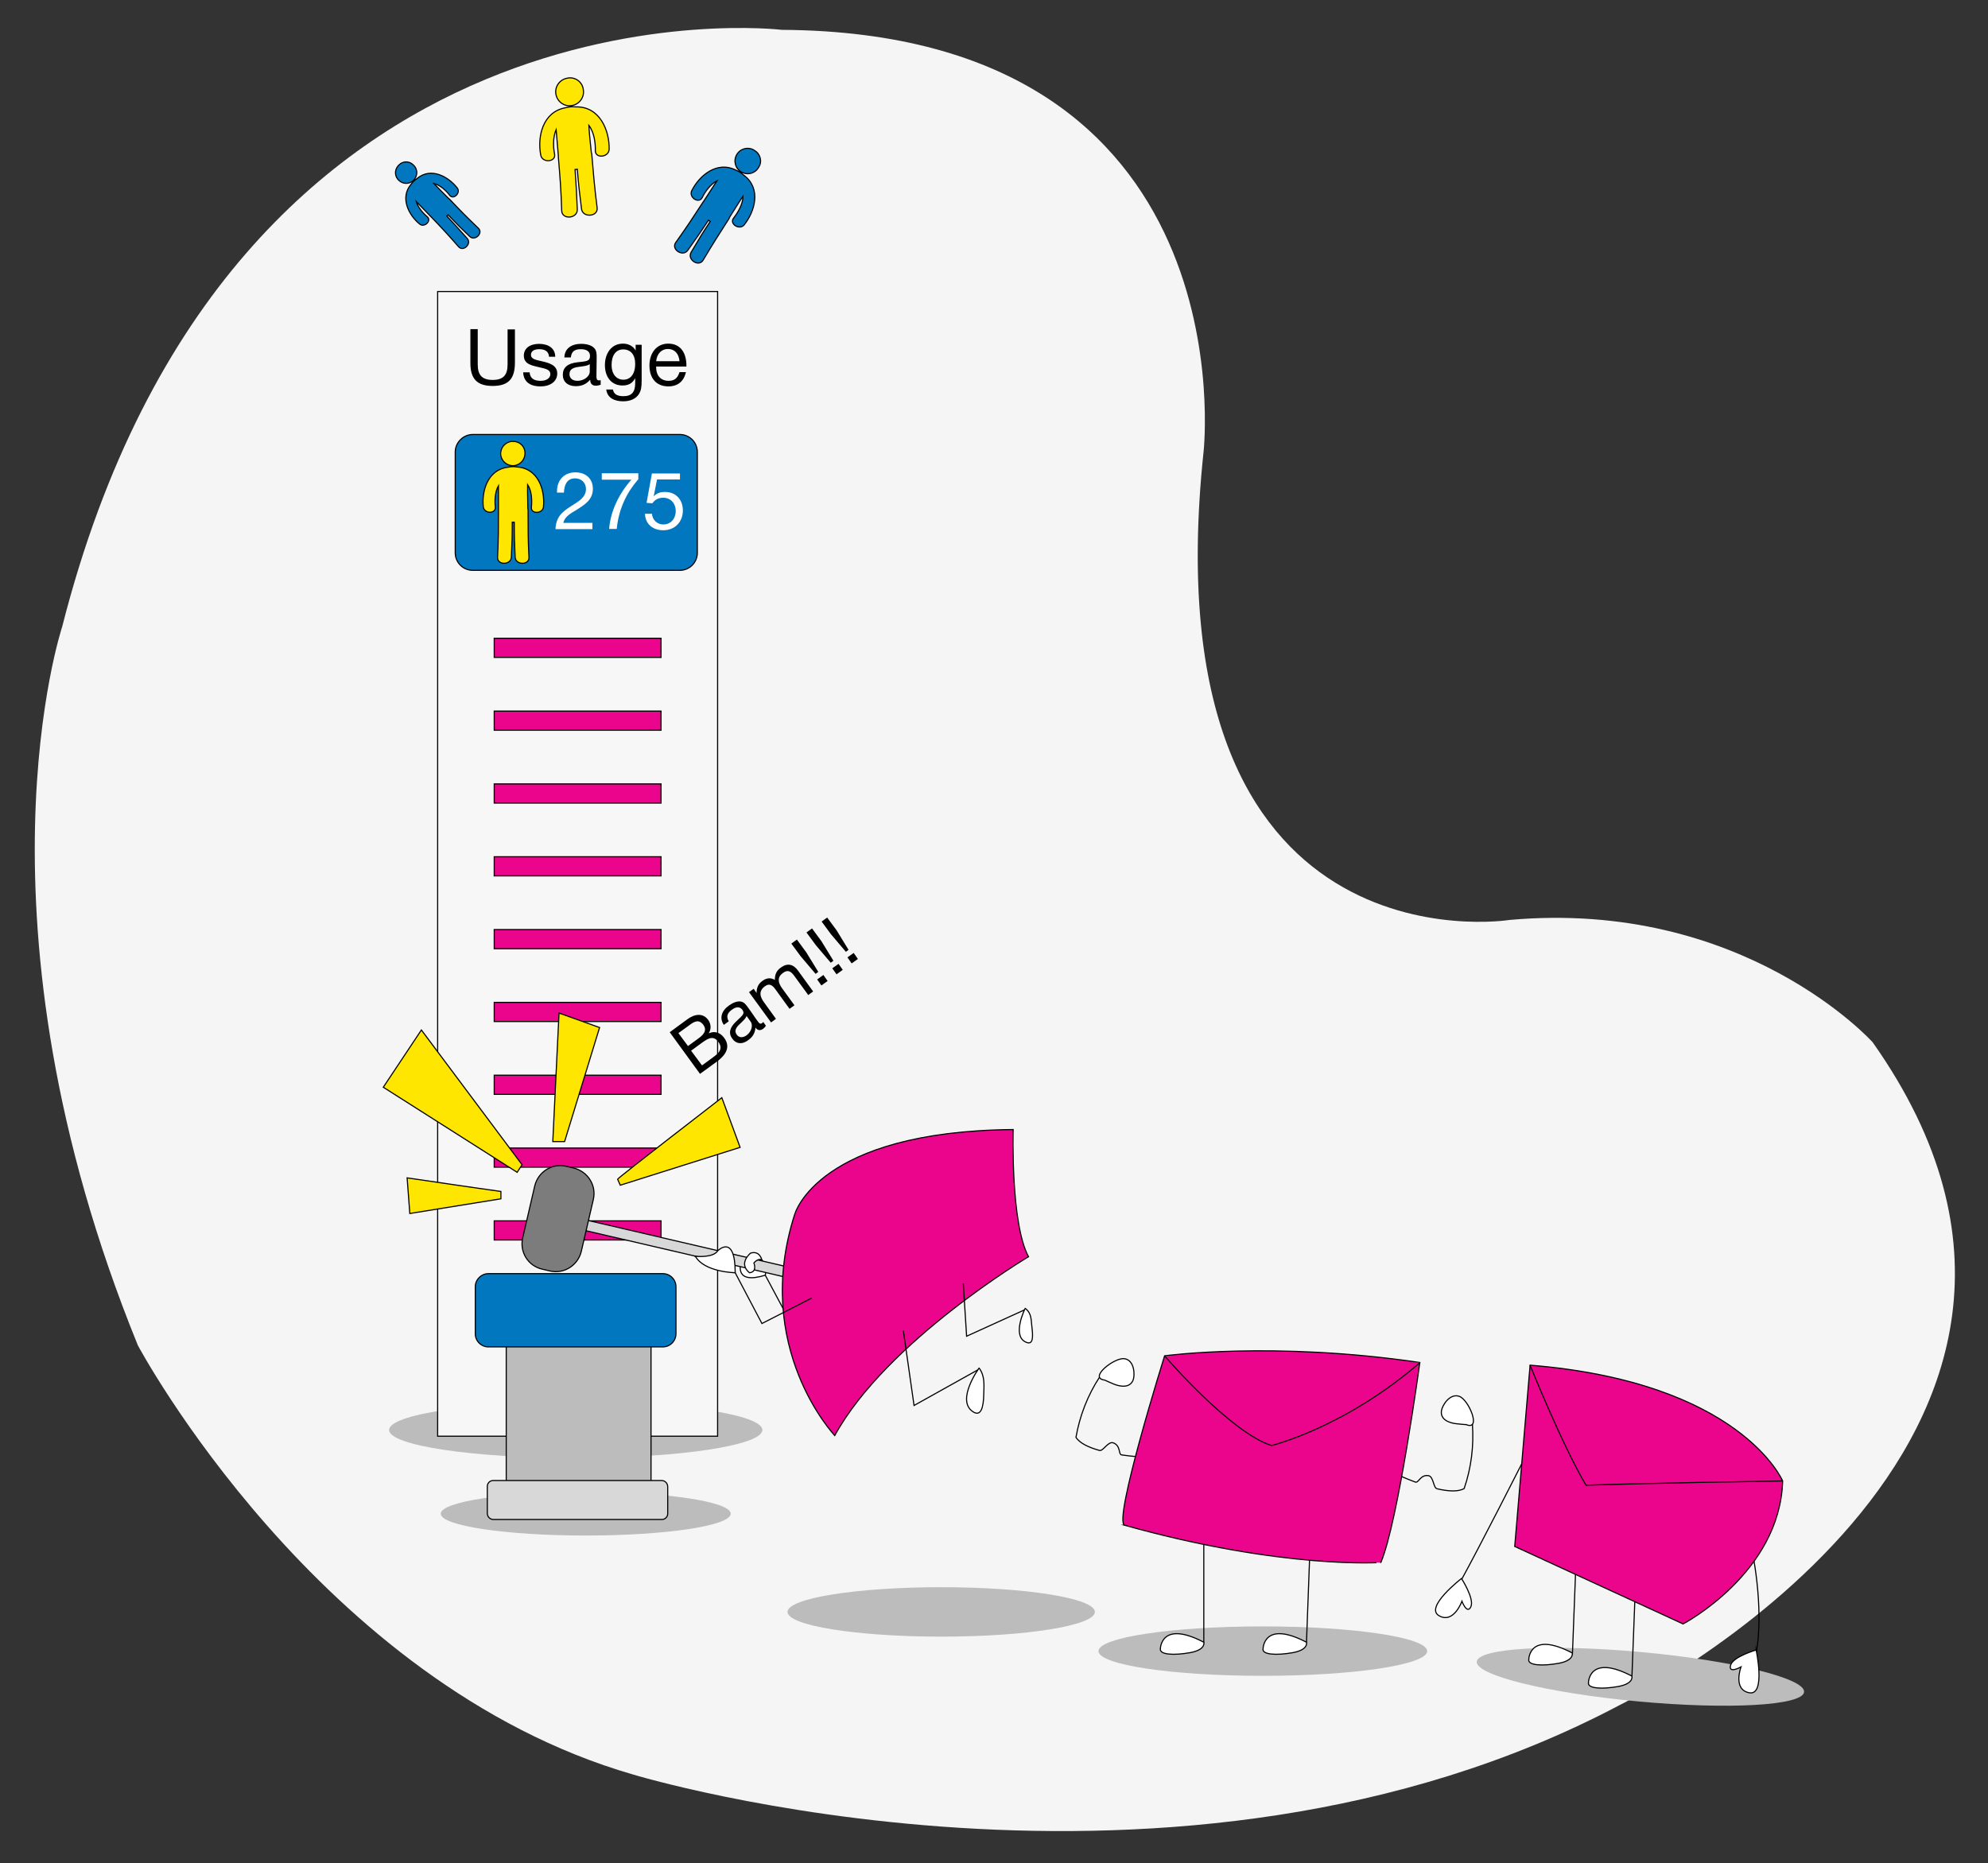 <svg version="1.1" id="Layer_1" xmlns="http://www.w3.org/2000/svg" x="0" y="0" viewBox="0 0 892.6 836.7" xml:space="preserve"><rect x="0" y="0" width="892.6" height="836.7" fill="#333333" stroke="none"/><style>.st1{fill:#bcbcbc}.st3{fill:#0077bf;stroke-miterlimit:10}.st3,.st6,.st7{stroke:#000;stroke-width:.5}.st6{stroke-miterlimit:10;fill:#eb058c}.st7{fill:#ffe600}.st10,.st7,.st9{stroke-miterlimit:10}.st9{stroke:#000;stroke-width:.5;fill:#d8d8d8}.st10{fill:#fff}.st10,.st12,.st13{stroke:#000;stroke-width:.5}.st12{stroke-miterlimit:10;fill:none}.st13{fill:#fff;stroke-linejoin:round}</style><path d="M540.4 202.8S561.5 14.7 351.1 13.4c0 0-247.4-29.9-323.2 268.1 0 0-43.8 131.4 34 322.6 0 0 80.9 151.8 222.3 192.7 0 0 243.6 74.2 442.7-31 0 0 240.8-118.2 113.9-297.8 0 0-57.8-64.4-163.2-54.9-.1.1-162.2 25.4-137.2-210.3z" fill="#f5f5f5" id="Layer_7"/><ellipse class="st1" cx="567" cy="741.4" rx="73.8" ry="11.1"/><ellipse class="st1" cx="422.6" cy="723.8" rx="69" ry="11.1"/><ellipse class="st1" cx="263" cy="679.7" rx="65.1" ry="9.8"/><ellipse class="st1" cx="258.5" cy="642.1" rx="83.8" ry="12.6"/><ellipse transform="rotate(-84.7 736.54 752.898) scale(1)" class="st1" cx="736.5" cy="752.9" rx="11.1" ry="73.8"/><path fill="#f7f7f7" stroke="#000" stroke-width=".5" stroke-miterlimit="10" d="M196.5 130.9h125.7v514H196.5z"/><path class="st3" d="M212.3 195.1h92.9c4.4 0 7.9 3.5 7.9 7.9v45.2c0 4.4-3.5 7.9-7.9 7.9h-92.9c-4.4 0-7.9-3.5-7.9-7.9V203c0-4.3 3.6-7.9 7.9-7.9z"/><path d="M214.5 147.9v15.7c0 4.8 1.9 7 6.7 7 5 0 6.7-2.4 6.7-7v-15.7h3.3v14.8c0 7-2.5 10.6-10 10.6-7.2 0-10-3.4-10-10.3v-15.2h3.3zm32 12.2c-.2-2.4-1.9-3.3-4.4-3.3-2.3 0-3.7.9-3.7 2.5 0 2 2.3 2.3 4.8 2.9 3 .7 7 1.6 7 5.5 0 3.5-3 5.8-7.5 5.8-4.9 0-7.6-2.2-7.8-6.3h2.9c.2 2.7 2 3.8 4.9 3.8 2.7 0 4.4-1.2 4.4-3 0-2-2-2.4-4.6-3-3.1-.8-7.3-1.2-7.3-5.3 0-3.3 2.7-5.3 6.9-5.3 4.1 0 7.2 2 7.2 5.8h-2.8zm23.1 12.7c-.6.2-1.4.4-2 .4-1.7 0-2.6-.9-2.6-2.7-1.8 2-3.7 2.9-6.5 2.9-3.6 0-5.8-2-5.8-5.1 0-3.2 2.1-5.1 6.4-5.6 4.3-.5 5.8-.4 5.8-2.9 0-1.9-1.4-3-4.1-3-2.8 0-4.2 1-4.5 3.7h-2.9c.1-3.8 2.9-6.1 7.6-6.1 2.4 0 4.5.6 5.7 1.8 1.3 1.2 1.2 3.1 1.2 4.7 0 2.7-.1 5.4-.1 8.1 0 1.3.3 1.8 1.2 1.8.3 0 .4 0 .7-.1v2.1zm-8.8-8.2c-2.2.3-5.1.5-5.1 3.4 0 1.9 1.4 3 3.6 3 2.8 0 5.5-1.9 5.5-4.2v-3.3c-1.1.8-2.6.9-4 1.1zm27.3 6.3c0 3.1-.3 4.5-1.2 6-1.3 2.1-3.8 3.3-7.1 3.3-3.6 0-7.1-1.3-7.6-5.3h3c.4 2.1 1.9 3 4.7 3 3.7 0 5.3-1.8 5.3-5.9v-2.2c-1.2 2.3-3 3.3-5.7 3.3-4.8 0-7.9-3.6-7.9-9.2 0-4.9 2.7-9.6 8.1-9.6 2.5 0 4.6 1.1 5.7 3.1v-2.6h2.7v16.1zm-13.5-7c0 4 2.1 6.6 5.3 6.6 3.3 0 5.3-2.7 5.3-7.1 0-4.1-2-6.5-5.4-6.5-3.3 0-5.2 2.7-5.2 7zm25.5 9.6c-5.3 0-8.5-3.5-8.5-9.4 0-5.8 3.4-9.8 8.4-9.8 6 0 8.2 4.7 8.2 9.9v.4h-13.6v.2c0 3.9 2.1 6.2 5.6 6.2 2.6 0 4-1.1 4.9-3.9h2.9c-1 4.2-3.7 6.4-7.9 6.4zm-.2-16.8c-2.9 0-4.9 2.1-5.3 5.5h10.5c-.3-3.4-2.2-5.5-5.2-5.5z"/><path d="M266 237.6h-16.6c.3-5.8 3.2-7.9 7.6-10.7 2.7-1.7 6.1-3.6 6.1-7.3 0-2.8-2-4.8-4.9-4.8-3.8 0-4.9 3.2-5 6.4h-3.1v-.7c0-5 3.3-8.4 8.2-8.4 4.8 0 7.9 2.9 7.9 7.4 0 5-3.9 7.3-7.6 9.6-2.3 1.4-5 2.8-5.7 5.7H266v2.8zm20.6-22.4c-4.9 5.6-8.7 12.7-9.7 22.3h-3.4c.6-8.1 4.6-16.1 10-22.1h-13.3v-2.9h16.4v2.7zm18.7.1H295l-1.5 7.6c1.4-1.5 3-2 5.1-2 4.8 0 8 3.4 8 8.3 0 5.1-3.5 8.9-8.8 8.9-4.8 0-8.1-2.9-8.2-7.4h3.1c.3 2.8 2.3 4.8 5.2 4.8 3.2 0 5.5-2.6 5.5-6 0-3.5-2.3-6-5.6-6-2.1 0-3.7.8-4.9 2.5l-2.6-.2 2.4-13.2h12.6v2.7z" fill="#fff"/><path class="st6" d="M221.9 286.6h74.9v8.6h-74.9zm0 32.7h74.9v8.6h-74.9zm0 32.7h74.9v8.6h-74.9zm0 32.7h74.9v8.6h-74.9zm0 32.7h74.9v8.6h-74.9zm0 32.7h74.9v8.6h-74.9zm0 32.7h74.9v8.6h-74.9zm0 32.7h74.9v8.6h-74.9zm0 32.7h74.9v8.6h-74.9z"/><path class="st7" d="M235.7 203.2c.2 3-2 5.6-5 5.9-3 .2-5.6-2-5.9-5-.2-3 2-5.6 5-5.9h.4c3-.1 5.4 2.1 5.5 5zm-3.5 6.5c-1.4-.3-2.8-.2-4.1.1-9 1-11.9 10.5-11.1 17.8.4 3.2 5.8 3.2 5.4 0-.3-2.6-.2-6.7 1.4-9.5v11c0 8.3 0 12.8-.4 21.1-.2 3.7 6 3.6 6.2 0 .3-6.5.4-9.3.4-15.7h.9c0 6.5.1 9.3.4 15.7.2 3.6 6.4 3.7 6.2 0-.4-8.2-.4-12.8-.4-21.1 0-.2 0-.5-.1-.7 0-3.6-.2-7.2-.1-10.8 1.9 2.9 2 7.2 1.7 10.1-.4 3.2 5 3.1 5.4 0 .8-7.6-2.3-17.4-11.8-18z"/><path class="st3" d="M340.7 75c-1.5 2.8-4.9 3.8-7.7 2.3s-3.8-4.9-2.3-7.7 4.9-3.8 7.7-2.3c.1.1.3.2.4.3 2.6 1.5 3.5 4.9 1.9 7.4zm-6.7 3.7c-1.1-1-2.3-1.8-3.6-2.3-8.4-4.3-16.4 2.4-19.8 9.2-1.5 3 3.2 6.1 4.7 3.1 1.2-2.5 3.6-5.9 6.6-7.5l-5.9 9.1-.2.3-.1.1c-4.7 7.2-7.3 11.2-12.3 18.2-2.2 3.1 3.2 6.6 5.4 3.5 3.9-5.5 5.6-7.9 9.3-13.5.2.2.5.3.8.5-3.7 5.6-5.2 8.1-8.6 13.9-1.9 3.3 3.5 6.8 5.4 3.5 4.4-7.4 7-11.4 11.6-18.6.1-.2.2-.4.3-.7 2-3.1 3.9-6.3 6-9.4 0 3.6-2.4 7.5-4.2 9.8-2.1 2.6 2.6 5.6 4.7 3.1 4.9-6.1 7.8-16.4-.1-22.3zM185.5 74c2 1.7 2.2 4.7.4 6.7-1.7 2-4.7 2.2-6.7.4-2-1.7-2.2-4.7-.4-6.7l.3-.3c1.7-1.8 4.6-1.9 6.4-.1zm1.7 6.2c-1 .7-1.9 1.5-2.6 2.5-5.1 6-1.2 13.8 3.8 17.9 2.1 1.8 5.6-1.5 3.4-3.3-1.8-1.5-4.1-4.1-4.9-6.8l6.3 6.5.2.2.1.1c5 5.2 7.7 8.1 12.4 13.5 2.1 2.4 6-1.3 3.9-3.7-3.7-4.2-5.4-6-9.2-10.1.2-.2.4-.3.6-.5 3.9 4.1 5.6 5.8 9.7 9.7 2.3 2.2 6.2-1.5 3.9-3.7-5.2-5-8-7.8-12.9-13-.1-.1-.3-.3-.5-.4-2.2-2.2-4.4-4.4-6.6-6.7 2.9.7 5.6 3.3 7.1 5.3 1.7 2.2 5.1-1.1 3.4-3.3-4-5.1-11.8-9.5-18.1-4.2z"/><path class="st7" d="M261.9 40.2c.6 3.4-1.7 6.6-5.1 7.2-3.4.6-6.6-1.7-7.2-5.1s1.7-6.6 5.1-7.2c.2 0 .4-.1.5-.1 3.3-.4 6.3 1.9 6.7 5.2zm-3.4 7.8c-1.6-.2-3.2 0-4.7.4-10.2 1.9-12.6 13.1-11 21.3.7 3.6 6.9 3.1 6.2-.5-.6-3-.8-7.6.7-11l1 11.8v.6c.8 9.4 1.2 14.6 1.5 24 .1 4.2 7.2 3.6 7-.6-.3-7.4-.5-10.6-1-17.9.3 0 .7 0 1-.1.6 7.4 1 10.5 1.9 17.8.5 4.1 7.6 3.6 7-.6-1.2-9.3-1.6-14.6-2.4-23.9 0-.3-.1-.5-.2-.8-.4-4.1-.9-8.1-1.1-12.2 2.4 3.1 3 8 2.9 11.3-.1 3.7 6 3.1 6.2-.5.2-8.5-4.2-19.4-15-19.1z"/><path fill="#bcbcbc" stroke="#000" stroke-width=".5" stroke-miterlimit="10" d="M227.3 603.1h65v78.1h-65z"/><path class="st3" d="M219.3 571.9h78.3c3.2 0 5.9 2.6 5.9 5.9v21.1c0 3.2-2.6 5.9-5.9 5.9h-78.3c-3.2 0-5.9-2.6-5.9-5.9v-21.1c0-3.2 2.7-5.9 5.9-5.9z"/><path class="st9" d="M297.2 682.3h-75.8c-1.5-.1-2.6-1.3-2.6-2.8v-11.9c-.1-1.5 1.1-2.8 2.6-2.8h75.8c1.5.1 2.6 1.3 2.6 2.8v11.9c.1 1.5-1.1 2.8-2.6 2.8z"/><path class="st10" d="M332.6 567.6s-2.8 9.3 11 5c.6-2.4 0-4.9-1.5-6.9l-9.5 1.9z"/><path transform="rotate(-76.898 307.238 560.505)" class="st9" d="M304.9 514.4h4.7v92.2h-4.7z"/><path d="M234.7 555.8l5.4-23.3c1.5-6.3 7.8-10.3 14.1-8.8l3.4.8c6.3 1.5 10.3 7.8 8.8 14.1l-5.4 23.3c-1.5 6.3-7.8 10.3-14.1 8.8l-3.4-.8c-6.4-1.4-10.3-7.8-8.8-14.1z" fill="#7c7c7c" stroke="#000" stroke-width=".5" stroke-miterlimit="10"/><path class="st7" d="M232.2 526.4l-60.1-38.2 17.1-25.7 45.2 60.5zm16-13.8l2.8-57.7 18.2 6.5-15.7 51.2zm29.1 16.9c.4-.8 46.8-36.6 46.8-36.6l8.2 22.3-53.8 17-1.2-2.7zm-52.4 5.5c-7.5-1-42.1-6.1-42.1-6.1l1.2 16 40.9-6.6V535z"/><path class="st10" d="M312.2 564.1s8 .9 10.1-2.5c0 0 7.8-7.8 7.8 9.9 0 0-13.8-.2-17.9-7.4zm24.8-1.4s-5.7 4.5-.5 8.8c0 0 3.5 0 2-4.4 0 0 1.8-2.2 3.5-1.4.1 0-.9-4.3-5-3z"/><path class="st12" d="M343.6 572.6l11.6 21.7 21.7-10.8"/><path class="st6" d="M454.9 507.2s-1.2 42.2 6.9 57.1c0 0-63.8 38-87 80.3 0 0-37.4-39.4-17.9-99.6.1 0 10.2-37 98-37.8z"/><path d="M308.6 457.7c3.1-2.3 6.9-3.1 9.4.3 1.3 1.8 1.4 4.2.2 6 2.7-1.2 5.2-.4 7 2.1 3.1 4.3.3 7.9-3.2 10.5l-7.7 5.6-13.6-18.7 7.9-5.8zm.3 12l4.4-3.2c2.1-1.5 4.5-3.5 2.5-6.3-2.1-2.8-4.3-1.4-6.5.3l-4.7 3.4 4.3 5.8zm6.3 8.7l4.9-3.6c2.5-1.8 4.8-3.8 2.4-7-2.4-3.3-5.2-1.1-7.7.7l-4.5 3.3 4.9 6.6zm28.7-17.8c-.3.5-.8 1-1.3 1.4-1.3.9-2.5.7-3.4-.6-.2 2.5-1.2 4.2-3.3 5.7-2.7 2-5.4 1.7-7.1-.7-1.8-2.4-1.2-5 1.7-7.7 2.9-2.8 4.1-3.5 2.8-5.3-1.1-1.4-2.7-1.5-4.7 0-2.1 1.5-2.6 3.1-1.4 5.2l-2.2 1.6c-2-2.9-1.2-6.2 2.3-8.7 1.8-1.3 3.7-2 5.2-1.8 1.6.2 2.6 1.6 3.5 2.9 1.5 2 2.8 4.1 4.3 6.1.7 1 1.2 1.2 1.9.7l.5-.5 1.2 1.7zm-11.1-1.4c-1.5 1.4-3.6 3.2-2 5.4 1 1.4 2.7 1.5 4.4.3 2.1-1.5 3.1-4.5 1.8-6.2l-1.8-2.5c-.4 1.2-1.5 2.1-2.4 3zm6.9-13.3c0-2.4.7-4.1 2.7-5.5 1.8-1.3 3.6-1.5 5.5-.4 0-2.4.7-4.2 2.8-5.6 2.9-2.1 5.5-1.4 7.5 1.3l6.9 9.5-2.2 1.6-6.2-8.5c-1.4-1.9-2.8-3.2-5.2-1.4-2.6 1.9-2.2 4.3-.4 6.8l5.6 7.7-2.2 1.6-6.3-8.7c-1.3-1.8-2.7-3-4.8-1.4-3 2.2-2.1 4.9-.2 7.4l5.2 7.2-2.2 1.6-9.9-13.6 2.1-1.5 1.3 1.9zm22.3-18.3l5.4 8.8-1.2.9-6.7-7.9-4.2-5.7 2.5-1.8 4.2 5.7zm9.6 12.9l-2.8 2-1.9-2.7 2.8-2 1.9 2.7zm-2.8-17.9l5.4 8.8-1.2.9-6.7-7.9-4.2-5.7 2.5-1.8 4.2 5.7zm9.6 12.9l-2.8 2-1.9-2.7 2.8-2 1.9 2.7zm-2.8-17.8l5.4 8.8-1.2.9-6.7-7.9-4.2-5.7 2.5-1.8 4.2 5.7zm9.6 12.9l-2.8 2-1.9-2.7 2.8-2 1.9 2.7z"/><path class="st12" d="M405.6 597.5l4.8 33.6 29.2-16.3"/><path class="st13" d="M439.6 614.3s-10.4 14.3-2.9 19.5c3.7 2.6 4.9-1.7 5-7.8.1-3.8.6-8.2-2.1-11.7z"/><path class="st12" d="M432.5 576.3L434 600l26.6-12.1"/><path class="st13" d="M460.3 587.5s-6.2 12.4.4 15.2c3.2 1.4 3.2-2.3 2.6-7-.4-2.9 0-6-3-8.2z"/><path class="st12" d="M330.1 571.5l12 22.8 22.3-11.4m176.1 106.9v47.7m47.7-43.1l-1.6 43.1"/><path class="st10" d="M521 740.4s.1-13.1 19.5-3c0 0 1.1 3.4-6.2 4.7s-13.7.9-13.3-1.7zm46.1 0s.1-13.1 19.5-3c0 0 1.1 3.4-6.2 4.7s-13.8.9-13.3-1.7z"/><path class="st12" d="M512.2 654.2s-3.8-.2-8.6-.9c-1.5-.2-.3-4.1-3.7-5.4-2.3-.9-4.6 3.8-6.2 3.4-4.7-1.3-8.9-3.2-10.6-5.9 1.7-9.7 5.3-19 10.7-27.2"/><path class="st10" d="M496 619.7s2.6 1.2 4.1 1.8c2.7 1.1 7.2 2 8.7-1.9.8-2.2.6-8.8-3.9-9.5s-16.4 8.7-8.9 9.6z"/><path class="st12" d="M627.5 662.2s3.4 1.6 8 3.3c1.5.5 2.2-3.4 5.8-2.9 2.4.3 2.2 5.5 3.9 5.9 4.8 1.1 9.4 1.5 12.2-.1 3.2-9.3 4.4-19.2 3.7-29"/><path class="st10" d="M658.3 639.7s-2.9-.2-4.4-.4c-2.9-.3-7.3-1.7-6.7-5.8.3-2.3 3.7-8 8-6.5s10.1 15.5 3.1 12.7z"/><path class="st6" d="M505 684.9c-5.5-1.5 17.9-76.1 17.9-76.1s48.8-6.7 114.6 3c0 0-9.8 71.9-17.5 89.8.1 0-43.8 3.2-115-16.7z"/><path class="st6" d="M522.9 608.8s29.2 34.2 48 40.3c0 0 32.9-8 66.7-37.3"/><path class="st12" d="M683.3 657.2s-18.4 36.3-27.3 52.5m130.2-15.8s6.3 27.2 2.2 49.2"/><path class="st10" d="M656.2 708.8s-16.7 12.9-10.1 16.7 10.3-6.5 10.3-6.5 2.3 6.1 4 2.5-4.2-12.7-4.2-12.7zm132.3 32.1s4.4 20.6-3.1 19.2-3.7-11.6-3.7-11.6-5.7 3.2-4.7-.7 11.5-6.9 11.5-6.9z"/><path class="st12" d="M707.6 701.4c0 .8-1.6 41.7-1.6 41.7"/><path class="st10" d="M686.4 745.2s.1-13.1 19.5-3c0 0 1.1 3.4-6.2 4.7s-13.7.9-13.3-1.7z"/><path class="st12" d="M734.3 711.7c0 .8-1.6 41.7-1.6 41.7"/><path class="st10" d="M713.2 755.6s.1-13.1 19.5-3c0 0 1.1 3.4-6.2 4.7s-13.7.9-13.3-1.7z"/><path class="st6" d="M687 613l-6.9 81.4 75.6 34.8s43.5-22.8 44.7-64.2c0 0-18.7-44.3-113.4-52z"/><path class="st6" d="M687 613s14.2 35.4 25.1 53.9c0 0 34.3-1.1 88.3-1.9"/></svg>
